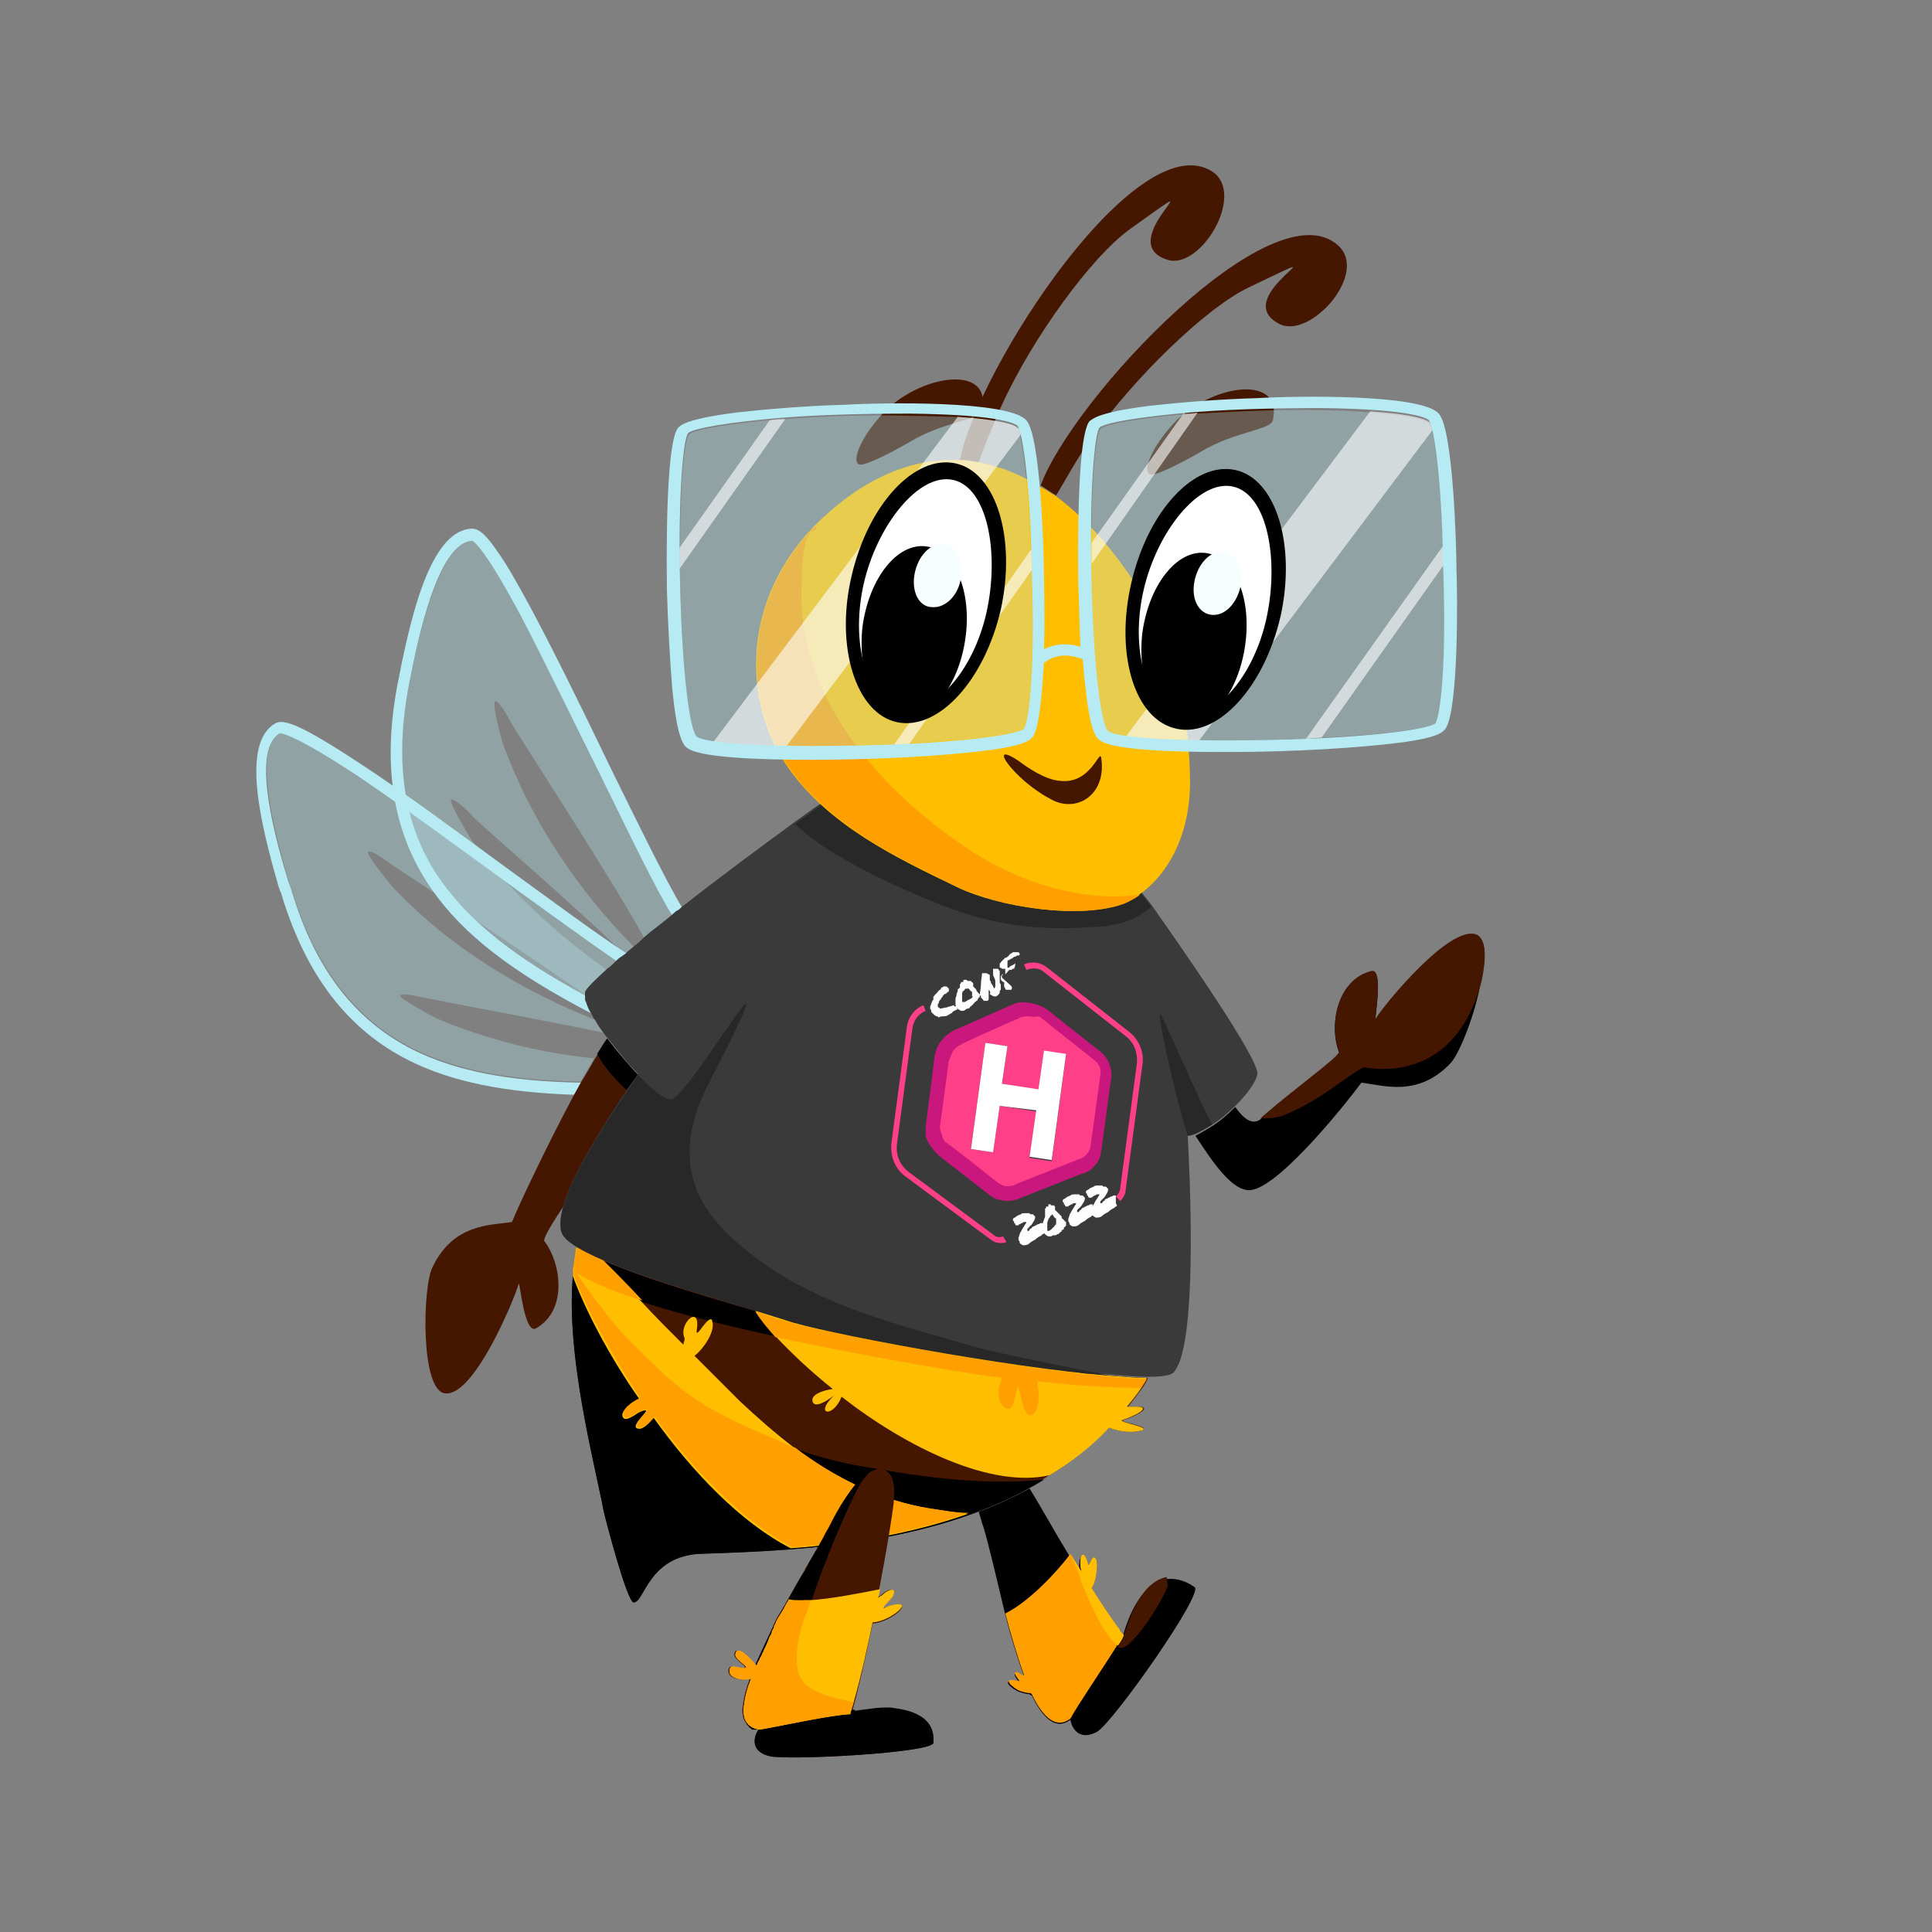 <?xml version="1.0" encoding="utf-8"?>
<!-- Generator: Adobe Illustrator 25.2.0, SVG Export Plug-In . SVG Version: 6.00 Build 0)  -->
<svg version="1.1" id="Layer_1" xmlns="http://www.w3.org/2000/svg" xmlns:xlink="http://www.w3.org/1999/xlink" x="0px" y="0px"
	 viewBox="0 0 174.7 174.7" style="enable-background:new 0 0 174.7 174.7;" xml:space="preserve">
<rect x="0" y="0" width="174.7" height="174.7" fill="#808080" stroke="none"/>
<style type="text/css">
	.st0{fill:#451701;}
	.st1{fill:#FF9F00;}
	.st2{fill-rule:evenodd;clip-rule:evenodd;fill:#FFBE00;}
	.st3{fill-rule:evenodd;clip-rule:evenodd;}
	.st4{fill-rule:evenodd;clip-rule:evenodd;fill:#FF9F00;}
	.st5{fill:#B6EBF3;}
	.st6{opacity:0.316;fill:#B6EBF3;enable-background:new    ;}
	.st7{fill-rule:evenodd;clip-rule:evenodd;fill:#451701;}
	.st8{fill:#3A3A3A;}
	.st9{fill-rule:evenodd;clip-rule:evenodd;fill:#282828;}
	.st10{fill:#FFBE00;}
	.st11{fill-rule:evenodd;clip-rule:evenodd;fill:#B6EBF3;fill-opacity:0.316;}
	.st12{opacity:0.6;fill-rule:evenodd;clip-rule:evenodd;fill:#FFFFFF;enable-background:new    ;}
	.st13{fill-rule:evenodd;clip-rule:evenodd;fill:#FFFFFF;}
	.st14{fill-rule:evenodd;clip-rule:evenodd;fill:#F6FEFF;}
	.st15{fill-rule:evenodd;clip-rule:evenodd;fill:#FF4088;}
	.st16{fill-rule:evenodd;clip-rule:evenodd;fill:#C9177E;}
	.st17{fill:#FFFFFF;}
	.st18{fill:#FF4088;}
	.st19{fill:#FDFDFD;}
</style>
<g>
	<g>
		<g xmlns:vectornator="http://vectornator.io">
			<path d="M99.2,156.6c-1.9,1-2.4-0.8-2.4-1.1l0,0c-1.3,1-2.5-0.1-3.5-2.2c-0.1,0-0.1,0-0.2-0.1c0,0-0.3,0-0.9-0.2s-2-1.3-0.1-0.9
				c0.2,0.1-0.8-0.9-0.1-0.8c0.2,0,0.5,0.2,0.6,0.3c-0.6-1.7-1.2-3.6-1.7-5.6c-0.8-3.3-1.5-6.4-2-8c-0.1-0.2-0.2-0.7-0.4-1.3
				c1.6-0.6,3.1-1.3,4.6-2.1c1,1.6,2.2,3.8,3.6,6.1c0.3,0.5,0.7,1.1,1,1.6c0-0.1-0.1-0.3-0.1-0.5c-0.1-0.6,0.2-1.9,0.7-0.1
				c0.1,0.2,0.4-1.1,0.7-0.5c0.2,0.4,0,2.1-0.4,2.6c0.9,1.4,1.7,2.7,2.5,3.7c0.1,0.2,0.3,0.4,0.4,0.6l0,0l0,0
				c0.1-0.4,1.2-4.8,3.9-5.3c0.7-0.1,1.6,0,2.6,0.7C109,143.9,100.7,155.7,99.2,156.6z"/>
			<path class="st0" d="M105.5,142.6c-2.7,0.5-3.7,5-3.9,5.3l0,0v0.1c0,0.1-0.2,0.5-0.5,0.9c0.9,1,4.4-4.7,4.5-5.6
				C105.5,142.9,105.5,142.7,105.5,142.6z"/>
			<path class="st1" d="M101.6,147.8L101.6,147.8L101.6,147.8C101.6,147.8,101.6,147.9,101.6,147.8c-0.2-0.1-0.3-0.3-0.4-0.5
				c-0.8-1.1-1.7-2.4-2.5-3.7c0.4-0.5,0.6-2.2,0.4-2.6c-0.3-0.6-0.6,0.7-0.7,0.5c-0.5-1.8-0.8-0.5-0.7,0.1c0,0.2,0.1,0.4,0.1,0.5
				c-0.3-0.5-0.7-1.1-1-1.6l0,0c-1.2,1.6-3.7,4.3-5.9,5.4c0.5,1.9,1.1,3.9,1.7,5.6c-0.1,0-0.4-0.2-0.6-0.3c-0.7-0.1,0.4,0.9,0.1,0.8
				c-1.8-0.4-0.4,0.7,0.1,0.9c0.6,0.2,0.9,0.2,0.9,0.2c0.1,0,0.1,0,0.2,0.1c1,2.1,2.2,3.2,3.5,2.2l0,0c0.5-1,3.1-4.8,4.2-6.6l0,0
				c0.3-0.5,0.5-0.8,0.5-0.9C101.6,147.9,101.6,147.9,101.6,147.8z"/>
			<path class="st2" d="M101.6,147.8v0.1c0,0.1-0.2,0.5-0.5,0.9c-1.4-0.9-2.9-4.7-3.3-5.7c-0.2-0.7-0.7-1.9-1-2.6
				c0.3,0.5,0.6,1.1,1,1.6c0-0.1-0.1-0.3-0.1-0.5c-0.1-0.6,0.2-1.9,0.7-0.1c0.1,0.2,0.4-1.1,0.7-0.5c0.2,0.4,0,2.1-0.4,2.6
				c0.9,1.4,1.7,2.7,2.5,3.7C101.3,147.5,101.4,147.7,101.6,147.8C101.6,147.9,101.6,147.8,101.6,147.8z"/>
		</g>
		
			<g id="Слой-3" vectornator:layerName="‚Äö√Ñ√∂‚àö√ë‚àö‚àÇ‚Äö√†√∂‚àö√´‚Äö√†√∂¬¨¬Æ¬¨¬®¬¨¬Æ‚Äö√Ñ√∂‚àö‚Ä†‚àö¬™‚Äö√Ñ√∂‚àö√ë‚àö‚àÇ‚Äö√†√∂‚àö√´‚Äö√†√∂¬¨¬Æ¬¨¬®¬¨¬Æ‚Äö√Ñ√∂‚àö√´¬¨¬¢‚Äö√Ñ√∂‚àö√ë‚àö‚àÇ‚Äö√†√∂‚àö√´‚Äö√†√∂¬¨¬Æ‚Äö√Ñ√∂‚àö‚Ä†‚àö‚àÇ¬¨¬®‚Äö√†√á‚Äö√Ñ√∂‚àö√ë‚àö‚àÇ‚Äö√†√∂‚àö√´‚Äö√†√∂¬¨¬Æ‚Äö√¢√†‚àö¬®‚Äö√†√∂‚àö√´ 3" xmlns:vectornator="http://vectornator.io">
			<path class="st0" d="M94.4,133.7c0.2-0.1,0.3-0.2,0.5-0.3c1.9-1.2,3.7-2.7,5.4-4.3c0.7,0.3,1.8,0.5,2.7,0.3
				c1.6-0.4-2.1-0.8-1.4-1s3.2-1.3,0.9-1.2c-0.2,0-0.4,0-0.5,0c0.5-0.6,0.9-1.2,1.3-1.7c0.2-0.3,0.4-0.6,0.5-0.9
				c-0.9,0-2-0.1-3.3-0.2l0,0c-0.5,0-1.1-0.1-1.7-0.2c-0.4,0-0.8-0.1-1.2-0.1c-9.5-1.1-24-3.8-26.4-4.7c-0.7-0.2-1.7-0.5-2.9-0.9
				c-4-1.2-10-2.9-13.9-4.6c-0.8-0.4-1.6-0.7-2.2-1.1c-0.2,0.8-0.3,1.7-0.4,2.6c-0.6,7.2,1.9,16.6,2.8,21.3c0.1,0.4,2.1,8.2,2.7,8.2
				c1,0,1.2-4.3,6.1-4.4c2.6-0.1,5.3-0.2,8.1-0.4l0,0c5.4-0.4,10.9-1.3,16-3.1c0.3-0.1,0.7-0.2,1-0.4c1.6-0.6,3.1-1.3,4.6-2.1
				C93.6,134.2,94,134,94.4,133.7z"/>
			<path class="st3" d="M103.7,124.6c-0.2,0.3-0.4,0.6-0.5,0.9c-4.6,0-10.8-0.8-12.3-0.9c-3.7-0.4-28.5-4.5-37.2-8.5
				c1.6,2.7,3.2,5.5,3.4,5.7c6.1,5.4,12.7,9.4,20.9,10.8c4,0.7,10.1,1.8,16.4,1.2c-9.1,5.6-20.8,6.4-31,6.7
				c-4.8,0.2-5.1,4.4-6.1,4.4c-0.6,0-2.6-7.7-2.7-8.2c-1-5.2-4.1-16.6-2.4-23.9c4,2.5,15.4,5.5,19,6.6c2.7,0.9,20.1,4.2,29.3,5l0,0
				C101.7,124.5,102.8,124.6,103.7,124.6z"/>
			<path class="st2" d="M103,129.4c-0.9,0.2-2,0-2.7-0.3c-1.6,1.7-3.4,3.1-5.4,4.3c-5.3,1.2-12.9-2.5-18.8-7.1
				c-0.8,2-2.5,1.6-0.7-0.1c0.7-0.6-1.5,1.4-1.9,0.6c-0.3-0.7,1-1.1,1.8-1.2c-2-1.6-3.7-3.2-5.2-4.8c-0.7-0.8-1.3-1.5-1.8-2.3
				c1.2,0.4,2.2,0.7,2.9,0.9c2.4,0.8,16.9,3.6,26.4,4.7c0.3,0.1,0.6,0.1,0.9,0.1c0.1,0,0.1,0,0.2,0c0.6,0.1,1.1,0.1,1.7,0.2l0,0
				c1.3,0.1,2.4,0.2,3.3,0.2c-0.2,0.3-0.4,0.6-0.5,0.9c-0.4,0.6-0.8,1.1-1.3,1.7c0.2,0,0.3,0,0.5,0c2.3-0.1-0.2,1-0.9,1.2
				C100.9,128.6,104.6,129.1,103,129.4z"/>
			<path class="st4" d="M103.2,125.5c-3.1,0-6.8-0.3-9.4-0.6c0.2,1.3,0.2,2.5-0.4,3c-1,0.7-1.2-3.1-1.4-2.5
				c-0.2,0.6-0.3,2.4-1.1,1.9c-0.8-0.5-0.7-1.7-0.3-2.7c-2.5-0.3-11.6-1.8-20.5-3.7c-0.7-0.8-1.3-1.5-1.8-2.3
				c1.2,0.4,2.2,0.7,2.9,0.9c2.4,0.8,16.9,3.6,26.4,4.7c0.3,0.1,0.6,0.1,0.9,0.1c0.1,0,0.1,0,0.2,0c0.6,0.1,1.1,0.1,1.7,0.2l0,0
				c1.3,0.1,2.4,0.2,3.3,0.2C103.6,124.9,103.4,125.2,103.2,125.5z"/>
			<path class="st2" d="M87.5,136.9c-5.1,1.8-10.6,2.7-16,3.1l0,0c-4.5-2.3-8.9-6.9-12.4-11.8c-0.4,0.5-0.9,1-1.3,1
				c-1.3-0.1,1.9-2.3,0-1.5c-0.2,0.1-1.3,1-1.5,0.4c-0.2-0.5,0.7-1.2,1.5-1.6c-2.8-4-4.9-8.1-6-11.1c0-0.1,0-0.3,0-0.4s0-0.1,0-0.1
				c0.1-0.7,0.2-1.4,0.3-2.1c0.6,0.4,1.3,0.7,2.2,1.1c1,1,2.2,2.3,3.7,3.8c1.1,1.2,2.4,2.5,3.8,3.9c0-0.1,0-0.2,0.1-0.4V121
				c-0.6-1.3,1.5-3.2,1.1-0.7c-0.1,0.8,0.7-0.8,1.2-1c0.1,0,0.2,0,0.2,0.1c0,0,0,0,0,0.1c0.3,0.8-0.7,2.4-1.6,3.1
				c1.3,1.3,2.7,2.7,4.1,4.1c1.6,1.5,3.2,2.9,4.9,4.2c3.8,2.8,7.9,4.8,12.2,5.5C85.4,136.6,86.5,136.8,87.5,136.9z"/>
			<path class="st4" d="M84.1,136.4c-4.4-0.7-8.5-2.7-12.2-5.5c-0.4-0.1-0.8-0.3-1.2-0.5c-8.2-3.4-9.2-4.7-13.5-8.9
				c-1.8-1.7-3.9-4.7-5.1-6.4c1.3,0.8,3.4,1.7,6,2.5c-1.4-1.5-2.7-2.8-3.7-3.8c-0.8-0.4-1.6-0.7-2.2-1.1c-0.2,0.7-0.3,1.4-0.3,2.1
				c0,0.1,0,0.1,0,0.1l0,0c0,0.1,0,0.3,0,0.4c1.1,3,3.3,7,6,11.1c-0.9,0.4-1.7,1.1-1.5,1.6s1.3-0.3,1.5-0.4c1.9-0.8-1.3,1.4,0,1.5
				c0.3,0,0.8-0.4,1.3-1c3.5,4.8,7.9,9.4,12.4,11.8l0,0c5.4-0.4,10.9-1.3,16-3.1C86.5,136.8,85.4,136.6,84.1,136.4z"/>
		</g>
		<g>
			<path class="st5" d="M37.3,94.9c-5.3-2.7-8.9-7.4-11-14.6c-0.1-0.2-0.1-0.3-0.2-0.5c-0.9-3-3.6-11.9-0.8-13.5
				c0.2,0,1.5,0.2,7.1,3.9c3.7,2.5,8.2,5.8,12.6,9s8.4,6.1,10.9,7.8c0.3-0.2,0.6-0.5,0.9-0.7c-2.5-1.6-6.7-4.7-11.1-7.9
				c-4.5-3.3-9.1-6.7-12.9-9.2c-5.6-3.7-7.1-4.2-7.9-3.8c-3.1,1.8-1.4,8.9,0.3,14.8c0.1,0.2,0.1,0.4,0.2,0.5
				c2.2,7.4,6,12.4,11.6,15.2c3.8,1.9,8.6,2.9,15.1,3.1c0.2-0.4,0.4-0.7,0.6-1.1C45.9,97.8,41.1,96.8,37.3,94.9z"/>
			<path class="st6" d="M53.7,95.7c-4.9-0.5-9.7-1.7-14.2-3.6c-0.2-0.1-3.6-1.9-3.3-2.1c0.3-0.3,2.3,0.3,2.6,0.3
				c1.9,0.4,9.6,1.8,15.9,3.1c-0.3-0.4-0.5-0.7-0.7-1.1c-6.8-2.7-13.3-6.6-18.4-12c-0.2-0.2-2.6-3.1-2.3-3.3h0.1
				c0.5,0,2,1.2,2.2,1.3c2.1,1.4,12.1,8,17.5,11.8c0-0.1,0-0.1,0-0.2s0-0.1,0-0.2c0.1-0.4,1.1-1.4,2.8-2.8
				c-2.5-1.6-6.5-4.5-10.9-7.8c-4.3-3.2-8.8-6.5-12.6-9c-5.6-3.8-6.8-4-7.1-3.9c-2.7,1.6,0,10.6,0.8,13.5c0.1,0.2,0.1,0.4,0.2,0.5
				c2.1,7.1,5.7,11.9,11,14.6c3.8,1.9,8.6,2.9,15.2,3l0,0C52.9,97.1,53.3,96.4,53.7,95.7z"/>
			<path class="st6" d="M47.1,55.7C44,49.8,43,49,42.7,48.9c-3.1,0.2-5,9.4-5.6,12.4c0,0.2-0.1,0.4-0.1,0.5c-1.5,7.3-0.5,13.2,3,18
				c2.6,3.6,6.6,6.8,12.9,10.2c0-0.1,0-0.1,0-0.2c0.1-0.3,0.8-1,2-2.1c-4.7-3.3-8.9-7.2-12.3-11.8c-0.1-0.2-2.1-3.4-1.8-3.6
				c0.4-0.1,1.9,1.4,2,1.6c1.6,1.5,8.8,7.7,13.7,12.4l0.1-0.1c0.2-0.2,0.5-0.4,0.7-0.6c-5.1-5.2-9.3-11.4-11.8-18.3
				c-0.1-0.2-1.1-3.9-0.7-3.9c0.4,0,1.4,1.9,1.5,2.1c1.4,2.3,9.1,14.1,12,19.4c0.8-0.7,1.7-1.3,2.6-2.1c-1.4-2.3-4-7.4-6.8-13.3
				C51.7,64.6,49.3,59.6,47.1,55.7z"/>
			<path class="st5" d="M61.7,82.1c-1.4-2.3-4-7.6-6.7-13.1c-2.4-5-4.9-10.1-7.1-14.2c-1.2-2.2-2.1-3.8-2.9-4.9
				c-1-1.5-1.7-2.1-2.3-2.1c-3.6,0.1-5.4,7.2-6.6,13.3c0,0.2-0.1,0.4-0.1,0.5c-1.5,7.6-0.5,13.8,3.1,18.9c2.8,4,7.2,7.4,14.3,11.1
				c-0.2-0.3-0.3-0.7-0.4-0.9c0-0.1,0-0.1-0.1-0.2c0,0,0,0,0-0.1s0-0.1,0-0.2s0-0.1,0-0.2c-6.3-3.4-10.3-6.6-12.9-10.2
				c-3.5-4.8-4.4-10.8-3-18c0-0.2,0.1-0.3,0.1-0.5c0.6-3,2.4-12.2,5.6-12.4c0.2,0.1,1.2,0.8,4.4,6.8c2.1,4,4.5,9,6.9,13.8
				c2.9,5.9,5.4,11.1,6.8,13.3c0.1-0.1,0.2-0.2,0.4-0.3S61.6,82.3,61.7,82.1z"/>
		</g>
		
			<g id="Слой-6" vectornator:layerName="‚Äö√Ñ√∂‚àö√ë‚àö‚àÇ‚Äö√†√∂‚àö√´‚Äö√†√∂¬¨¬Æ¬¨¬®¬¨¬Æ‚Äö√Ñ√∂‚àö‚Ä†‚àö¬™‚Äö√Ñ√∂‚àö√ë‚àö‚àÇ‚Äö√†√∂‚àö√´‚Äö√†√∂¬¨¬Æ¬¨¬®¬¨¬Æ‚Äö√Ñ√∂‚àö√´¬¨¬¢‚Äö√Ñ√∂‚àö√ë‚àö‚àÇ‚Äö√†√∂‚àö√´‚Äö√†√∂¬¨¬Æ‚Äö√Ñ√∂‚àö‚Ä†‚àö‚àÇ¬¨¬®‚Äö√†√á‚Äö√Ñ√∂‚àö√ë‚àö‚àÇ‚Äö√†√∂‚àö√´‚Äö√†√∂¬¨¬Æ‚Äö√¢√†‚àö¬®‚Äö√†√∂‚àö√´ 6" xmlns:vectornator="http://vectornator.io">
			<path class="st0" d="M57.8,97.3C57.7,97.2,57.7,97.2,57.8,97.3c-0.3-0.3-0.6-0.6-0.9-0.9l0,0c-0.1-0.1-0.2-0.2-0.3-0.3
				c-0.5-0.6-1.1-1.4-1.7-2.1c-0.3,0.4-0.6,0.9-0.9,1.4c-0.1,0.2-0.2,0.3-0.3,0.5c-0.4,0.7-0.8,1.4-1.3,2.2l0,0
				c-0.2,0.4-0.4,0.7-0.6,1.1c-2.4,4.5-5,10-5.5,11.3c-1.9,0.3-5.3,0.1-7.2,4.1c-0.9,1.8-1.1,11.3,1.2,11.4c2.6,0.2,6.2-8.5,6.6-9.9
				c0.1-0.4,0.5,4.7,1.6,4c2.9-1.7,2.2-6,0.7-7.9c0-0.4,0.8-1.7,2-3.5c1.1-3.2,4.1-7.7,5.6-10C57.4,97.8,57.8,97.3,57.8,97.3
				L57.8,97.3z"/>
			<path d="M57.8,97.3c-0.7-0.7-1.9-2.1-2.9-3.4c-0.3,0.4-0.6,0.9-0.9,1.4c0.6,1.2,1.8,2.5,2.8,3.4C57.4,97.8,57.8,97.3,57.8,97.3
				L57.8,97.3z"/>
			<path d="M133.5,84.6c-2.4-0.9-8.3,6.3-9.1,7.6c-0.2,0.3,0.8-4.6-0.4-4.3c-3.3,0.8-3.8,5.1-2.9,7.3c-0.2,0.7-3.5,2.9-7,5.9
				c0,0-0.1,0-0.1,0.1c-0.8,0.6-1.6-0.1-2.3-1.1c-0.7,0.7-1.4,1.3-2.2,1.8c-0.5,0.3-1,0.6-1.4,0.8c1.5,2.3,3.4,5.2,5.1,4.9
				c2.8-0.5,9.2-8.7,9.9-9.7c1.9,0.2,5.1,1.4,8.1-1.8c0.8-0.9,2.2-4.4,2.7-7.3C134.4,86.6,134.4,84.9,133.5,84.6z"/>
			<path class="st7" d="M134,88.6c-1.8,7.2-6.8,8.6-10.7,7.9c-1.7,0.9-3.9,3-7.1,4.3c-0.5,0.2-1.3,0.4-2.2,0.3c0,0,0.1,0,0.1-0.1
				c3.5-3,6.8-5.3,7-5.9c-0.9-2.2-0.3-6.5,2.9-7.3c1.2-0.3,0.2,4.6,0.4,4.3c0.8-1.3,6.7-8.5,9.1-7.6C134.4,84.9,134.4,86.6,134,88.6
				z"/>
		</g>
		<g xmlns:vectornator="http://vectornator.io">
			<path class="st7" d="M84.4,157.6c-0.1,0.9-13.1,1.6-14.8,1.2c-2.1-0.5-1.2-2.2-1-2.4l0,0c-0.8-0.1-1.2-0.5-1.4-1.1v-0.1
				c-0.1-0.3-0.1-0.7,0-1.1c0-0.1,0-0.1,0-0.1c0.1-0.7,0.3-1.4,0.6-2.2c-0.7,0.2-1.7,0-1.9-0.5c-0.1-0.3,0-0.7,0.4-0.6
				c2.4,0.5,0-0.5,0.1-1.1c0.1-1,1.4,0.4,1.9,1c0.1-0.1,0.1-0.3,0.2-0.4c0.1-0.1,0.1-0.3,0.2-0.4c0.1-0.1,0.1-0.3,0.2-0.4
				c0.1-0.3,0.3-0.6,0.4-0.9c0.1-0.2,0.1-0.3,0.2-0.5s0.2-0.3,0.2-0.5c0.1-0.2,0.2-0.3,0.2-0.5c0.1-0.1,0.1-0.2,0.2-0.4
				s0.2-0.4,0.4-0.7c0.1-0.1,0.1-0.2,0.2-0.3c0-0.1,0.1-0.1,0.1-0.2c0.1-0.2,0.3-0.5,0.4-0.7c0.5-0.9,1-1.8,1.5-2.6
				c0.1-0.1,0.1-0.3,0.2-0.4c0.6-1,1.1-1.9,1.5-2.6c0-0.1,0.1-0.1,0.1-0.2c0-0.1,0.1-0.1,0.1-0.2c0-0.1,0.1-0.1,0.1-0.2
				c0.1-0.1,0.1-0.2,0.2-0.3c0.3-0.7,2.2-4.4,4-5.2c0.4-0.2,0.7-0.2,1-0.1c0.8,0.3,1.1,1.1,0.9,3.1c-0.1,0.9-0.6,4.1-1.3,7.7
				c-0.1,0.3-0.1,0.5-0.2,0.8c0.1-0.1,0.2-0.2,0.3-0.2c0.7-0.7,1.5-0.8,1,0.1c-0.2,0.3-1.1,1.1-0.7,1s2.2-0.7,1.5,0.2
				c-0.4,0.5-1.7,1.2-2.5,1.2c-0.6,3-1.3,6-1.9,8.2c0,0.1,0,0.1,0,0.1l0,0l0,0c0,0,0.6-0.1,1.5-0.2c0.5-0.1,1.1-0.1,1.7-0.1
				C82.2,154.6,84.6,155.1,84.4,157.6z"/>
			<path class="st3" d="M84.4,157.6c-0.1,0.9-13.1,1.6-14.8,1.2c-2.1-0.5-1.2-2.2-1-2.4c-0.1,0-0.1,0-0.2,0h-0.1h-0.1
				c-0.1,0-0.1,0-0.1,0c-0.1,0-0.1,0-0.2-0.1s-0.2-0.1-0.2-0.2l-0.1-0.1l-0.1-0.1c0,0,0,0,0-0.1c0,0,0,0,0-0.1
				c-0.1-0.2-0.2-0.5-0.2-0.8v-0.1c0-0.2,0-0.4,0-0.6c0-0.3,0.1-0.7,0.2-1c0-0.1,0.1-0.2,0.1-0.4l0,0c0-0.2,0.1-0.3,0.1-0.5
				c0,0,0,0,0-0.1c0.1-0.2,0.1-0.4,0.2-0.6c0.1-0.4,0.3-0.8,0.5-1.3c0.5-1.1,1.1-2.4,1.7-3.6c0.1-0.1,0.1-0.2,0.2-0.4
				s0.2-0.4,0.4-0.7c0.1-0.1,0.1-0.2,0.2-0.3c0.7-1.2,1.3-2.4,2-3.5c0.1-0.1,0.2-0.3,0.2-0.4c0.6-1,1.1-1.9,1.5-2.6
				c0-0.1,0.1-0.1,0.1-0.2c0-0.1,0.1-0.1,0.1-0.2c0-0.1,0.1-0.1,0.1-0.2c0.1-0.1,0.1-0.2,0.2-0.3c0.3-0.7,2.2-4.4,4-5.2
				c-0.4,0.3-0.8,0.8-1.2,1.3c-0.8,1.1-6.8,14.4-5.8,18.1c0.6,2.3,2.8,2.7,5.2,2.5c0,0.1,0,0.1,0,0.1l0,0c0,0,0.6-0.1,1.5-0.2
				c0.6-0.1,1.1-0.1,1.7-0.1C82.2,154.6,84.6,155.1,84.4,157.6z"/>
			<path class="st2" d="M81.4,145.5c-0.4,0.5-1.7,1.2-2.5,1.2c-0.5,2.5-1.1,5.1-1.7,7.2c-0.1,0.3-0.2,0.7-0.3,1c0,0.1,0,0.1,0,0.1
				l0,0c-1.9,0.1-5.9,1-8.2,1.4c-0.8-0.1-1.2-0.5-1.4-1.1v-0.1c-0.1-0.3-0.1-0.7,0-1.1c0-0.1,0-0.1,0-0.1c0.1-0.7,0.3-1.4,0.6-2.2
				c-0.7,0.2-1.7,0-1.9-0.5c-0.1-0.3,0-0.7,0.4-0.6c2.4,0.5,0-0.5,0.1-1.1c0.1-1,1.4,0.4,1.9,1c0.1-0.1,0.1-0.3,0.2-0.4
				c0.1-0.1,0.1-0.3,0.2-0.4c0.1-0.1,0.1-0.3,0.2-0.4c0.1-0.3,0.3-0.6,0.4-0.9c0.1-0.2,0.1-0.3,0.2-0.5s0.2-0.3,0.2-0.5
				c0.1-0.2,0.2-0.3,0.2-0.5c0.1-0.1,0.1-0.2,0.2-0.4s0.2-0.4,0.4-0.7c0.1-0.1,0.1-0.2,0.2-0.3c0-0.1,0.1-0.1,0.1-0.2
				c0.1-0.2,0.2-0.4,0.4-0.7v-0.1c0.2,0.1,0.7,0.1,1.3,0.1c0.2,0,0.4,0,0.6,0c1.8-0.1,4.4-0.6,6.4-1c-0.1,0.3-0.1,0.5-0.2,0.8
				c0.1-0.1,0.2-0.2,0.3-0.2c0.7-0.7,1.5-0.8,1,0.1c-0.2,0.3-1.1,1.1-0.7,1C80.2,145.2,82.1,144.7,81.4,145.5z"/>
			<path class="st4" d="M77.2,153.9c-0.1,0.3-0.2,0.7-0.3,1c0,0.1,0,0.1,0,0.1l0,0c-1.9,0.1-5.9,1-8.2,1.4c-0.8-0.1-1.2-0.5-1.4-1.1
				v-0.1c-0.1-0.3-0.1-0.7,0-1.1c0-0.1,0-0.1,0-0.1c0.1-0.7,0.3-1.4,0.6-2.2c-0.7,0.2-1.7,0-1.9-0.5c-0.1-0.3,0-0.7,0.4-0.6
				c2.4,0.5,0-0.5,0.1-1.1c0.1-1,1.4,0.4,1.9,1c0.1-0.1,0.1-0.3,0.2-0.4c0.1-0.1,0.1-0.3,0.2-0.4c0.1-0.1,0.1-0.3,0.2-0.4
				c0.1-0.3,0.3-0.6,0.4-0.9c0.1-0.2,0.1-0.3,0.2-0.5s0.2-0.3,0.2-0.5c0.1-0.2,0.2-0.3,0.2-0.5c0.1-0.1,0.1-0.2,0.2-0.4
				s0.2-0.4,0.4-0.7c0.1-0.1,0.1-0.2,0.2-0.3c0-0.1,0.1-0.1,0.1-0.2c0.1-0.2,0.2-0.4,0.4-0.7c0.5,0,0.9,0.1,1.4,0c0.2,0,0.4,0,0.6,0
				c-0.1,0.5-0.5,1.5-0.6,1.7c-0.5,1.5-1.1,4.2-0.2,5.5C73.2,153,75.4,153.6,77.2,153.9z"/>
		</g>
		
			<g id="Слой-2" vectornator:layerName="‚Äö√Ñ√∂‚àö√ë‚àö‚àÇ‚Äö√†√∂‚àö√´‚Äö√†√∂¬¨¬Æ¬¨¬®¬¨¬Æ‚Äö√Ñ√∂‚àö‚Ä†‚àö¬™‚Äö√Ñ√∂‚àö√ë‚àö‚àÇ‚Äö√†√∂‚àö√´‚Äö√†√∂¬¨¬Æ¬¨¬®¬¨¬Æ‚Äö√Ñ√∂‚àö√´¬¨¬¢‚Äö√Ñ√∂‚àö√ë‚àö‚àÇ‚Äö√†√∂‚àö√´‚Äö√†√∂¬¨¬Æ‚Äö√Ñ√∂‚àö‚Ä†‚àö‚àÇ¬¨¬®‚Äö√†√á‚Äö√Ñ√∂‚àö√ë‚àö‚àÇ‚Äö√†√∂‚àö√´‚Äö√†√∂¬¨¬Æ‚Äö√¢√†‚àö¬®‚Äö√†√∂‚àö√´ 2" xmlns:vectornator="http://vectornator.io">
			<g xmlns:vectornator="http://vectornator.io">
				<path class="st8" d="M113.7,97.1c-0.1,0.7-0.9,1.8-1.9,2.8c-0.7,0.7-1.4,1.3-2.2,1.8c-0.5,0.3-1,0.6-1.4,0.8
					c-0.3,0.1-0.5,0.2-0.8,0.2c0.2,3.7,0.8,16.7-0.8,20.6c-0.2,0.4-0.4,0.8-0.6,0.9c-0.3,0.2-1.1,0.3-2.3,0.3c-0.9,0-2-0.1-3.3-0.2
					l0,0c-9.2-0.7-26.6-4-29.3-5c-3.5-1.2-15-4.2-19-6.6c-0.7-0.4-1.2-0.9-1.3-1.3c-0.1-0.1-0.1-0.3-0.1-0.5
					c-0.1-0.6,0.1-1.5,0.4-2.4c1.1-3.2,4.1-7.7,5.6-10c0.6-0.8,1-1.4,1-1.4l0,0L57.6,97c-0.3-0.3-0.7-0.7-1.1-1.2
					c-0.5-0.6-1.1-1.4-1.7-2.1c-0.1-0.1-0.2-0.3-0.3-0.4c-0.3-0.4-0.5-0.7-0.7-1.1c-0.2-0.2-0.3-0.5-0.4-0.7
					c-0.2-0.3-0.3-0.6-0.4-0.9c-0.1-0.2-0.1-0.3-0.1-0.5c0-0.1,0-0.1,0-0.2s0-0.1,0-0.2c0.1-0.3,0.8-1,2-2.1
					c0.3-0.2,0.6-0.5,0.9-0.8c0.1-0.1,0.2-0.2,0.4-0.3c0.1-0.1,0.3-0.2,0.4-0.3l0.1-0.1c0.2-0.2,0.5-0.4,0.7-0.6
					c0.3-0.2,0.6-0.5,0.9-0.8c0.8-0.7,1.7-1.3,2.6-2.1c0.1-0.1,0.2-0.2,0.4-0.3c0.2-0.1,0.3-0.3,0.5-0.4c3.3-2.6,7.1-5.4,10.1-7.6
					c2.2-1.6,4.1-2.9,5.1-3.5c4.2,5.3,18.3,11.2,25.7,9.2c0.2,0.3,0.7,0.9,1.4,1.8C107.2,86.2,113.8,95.7,113.7,97.1z"/>
				<g xmlns:vectornator="http://vectornator.io">
					<path class="st9" d="M100.4,124.4c-9.2-0.7-26.6-4-29.3-5c-4.1-1.4-19.3-5.3-20.3-7.9c-1.2-3.3,6.9-14.1,6.9-14.3
						c0.7,0.7,2.2,2.3,3,2.2c1.1-0.1,6-8.2,6.7-8.6s-3.5,7.4-3.9,8.4c-2.3,5.4-1.1,9.5,3.2,13.2c6.1,5.3,13.2,7,20.8,9.2
						C89.3,122.2,96.5,123.6,100.4,124.4z"/>
					<path class="st9" d="M109.6,101.7c-0.8,0.5-1.6,0.9-2.2,1c-1.2-3.8-3-11.9-2.4-10.9C105.4,92.5,108.3,99.2,109.6,101.7z"/>
					<path class="st9" d="M104.1,82c-1,0.9-2.6,1.7-4.8,1.8c-2.3,0.1-7.4,0.7-14-1.9c-5.2-2-11.1-5-13.4-7.4
						c2.2-1.6,4.1-2.9,5.1-3.5c4.2,5.3,18.3,11.2,25.7,9.2C103,80.5,103.4,81.1,104.1,82z"/>
				</g>
			</g>
		</g>
		
			<g id="Слой-7" vectornator:layerName="‚Äö√Ñ√∂‚àö√ë‚àö‚àÇ‚Äö√†√∂‚àö√´‚Äö√†√∂¬¨¬Æ¬¨¬®¬¨¬Æ‚Äö√Ñ√∂‚àö‚Ä†‚àö¬™‚Äö√Ñ√∂‚àö√ë‚àö‚àÇ‚Äö√†√∂‚àö√´‚Äö√†√∂¬¨¬Æ¬¨¬®¬¨¬Æ‚Äö√Ñ√∂‚àö√´¬¨¬¢‚Äö√Ñ√∂‚àö√ë‚àö‚àÇ‚Äö√†√∂‚àö√´‚Äö√†√∂¬¨¬Æ‚Äö√Ñ√∂‚àö‚Ä†‚àö‚àÇ¬¨¬®‚Äö√†√á‚Äö√Ñ√∂‚àö√ë‚àö‚àÇ‚Äö√†√∂‚àö√´‚Äö√†√∂¬¨¬Æ‚Äö√¢√†‚àö¬®‚Äö√†√∂‚àö√´ 7" xmlns:vectornator="http://vectornator.io">
			<g xmlns:vectornator="http://vectornator.io">
				<path class="st0" d="M90.6,36.6c2.8-6.1,8.1-13.4,11.6-15.9c8.8-6.3-1.9,1.2,3.4,2.8c3,0.9,7.1-6,4-8
					c-6.8-4.3-21.2,17.8-22.8,26.1c0.6,0,1.1,0.1,1.7,0.2C89,40.4,89.7,38.6,90.6,36.6z"/>
				<path class="st0" d="M121,22.2c-5.9-5.4-24,13.8-26.9,21.7c0.5,0.3,0.9,0.6,1.4,0.9c0.8-1.3,1.8-3.2,3.2-5.2
					c3.9-5.5,10.4-11.8,14.2-13.6c9.8-4.7-2.1,0.8,2.8,3.3C118.5,30.7,123.8,24.7,121,22.2z"/>
				<path class="st10" d="M88.5,41.8c-0.6-0.1-1.1-0.2-1.7-0.2c-4.2-0.2-8.7,1.5-13.1,5.9l-0.1,0.1c-6.5,6.7-6.6,15.9-2.2,22
					c3.7,5.1,9.5,7.9,15.1,10.6c3.7,1.8,11.1,3,15.1,1.5c0.4-0.2,0.9-0.4,1.4-0.8c2.2-1.5,4.8-5,4.6-10.9c-0.2-5.8-1-10.5-4-15.7
					c-2.3-3.9-5.1-7.2-8.2-9.5C95,44.6,94.5,44.2,94,44C92.3,42.9,90.5,42.2,88.5,41.8z"/>
				<path class="st4" d="M103.1,80.9c-0.5,0.4-1,0.6-1.4,0.8c-4,1.5-11.4,0.3-15.1-1.5c-5.6-2.7-11.4-5.5-15.1-10.6
					c-4.4-6-4.4-15.3,2.2-22c0.2,0.1,0.2,0.3-0.2,0.4c-1,0.4-1,4-1,4.8c-0.6,11,8.4,19.6,15.1,24C90.5,78.8,96.8,81.8,103.1,80.9z"
					/>
			</g>
			<path xmlns:vectornator="http://vectornator.io" class="st7" d="M92.1,68.8c0.8,0.6,2.4,1.7,3.7,1.8c3,0.4,3.7-3.3,3.8-1.9
				c0.4,3.3-2.4,4.9-4.7,3.5C91.7,70.5,89.1,66.8,92.1,68.8z"/>
			<path xmlns:vectornator="http://vectornator.io" class="st7" d="M77.7,42c-0.8-0.3,0.3-2.8,2.5-5c3.6-3.3,9.5-3.9,8.6,0.1
				c-0.2,0.9-3.5,1-6.6,2.9C81.7,40.3,78.3,42.2,77.7,42z"/>
			<path xmlns:vectornator="http://vectornator.io" class="st7" d="M104,42.9c-0.8-0.3,0.3-2.8,2.5-5c3.6-3.3,9.5-3.9,8.6,0.1
				c-0.2,0.9-3.5,1-6.6,2.9C108,41.2,104.6,43.1,104,42.9z"/>
			<g xmlns:vectornator="http://vectornator.io">
				<g xmlns:vectornator="http://vectornator.io">
					<path class="st11" d="M92.6,65.9c-0.5,0.4-3.9,1-10.4,1.3c-0.4,0-0.9,0.1-1.4,0.1c-0.9,0-1.9,0.1-3,0.1
						c-2.5,0.1-4.8,0.1-6.7,0.1c-3-0.1-5.2-0.2-6.6-0.4c-0.8-0.1-1.4-0.3-1.5-0.4c-0.6-0.5-1.3-5.5-1.5-13.6c0-0.6,0-1.1,0-1.6
						c0-0.7,0-1.3,0-1.9c0-6.3,0.4-9.8,0.8-10.3c0.2-0.3,2-0.8,7.1-1.3c0.1,0,0.2,0,0.2,0c0.5,0,0.9-0.1,1.4-0.1
						c3.6-0.3,7.7-0.4,11.3-0.3c1.7,0,3.1,0.1,4.3,0.1c4.7,0.3,5.4,0.9,5.4,1c0.1,0.1,0.2,0.3,0.2,0.6l0,0c0.4,1.4,0.8,5.2,1,10.3
						c0,0.6,0,1.2,0.1,1.8c0,0.2,0,0.4,0,0.6C93.6,60,93.1,65,92.6,65.9z"/>
					<path class="st12" d="M71,37.9l-9.6,13.6c0-0.7,0-1.3,0-1.9L69.6,38C70.1,37.9,70.6,37.9,71,37.9z"/>
					<path class="st12" d="M93.4,51.4L82.2,67.3c-0.4,0-0.9,0.1-1.4,0.1l12.5-17.8C93.4,50.2,93.4,50.8,93.4,51.4z"/>
					<path class="st12" d="M92.3,39.3L92.3,39.3L71.1,67.5c-3-0.1-5.2-0.2-6.6-0.4l22.1-29.4c4.7,0.3,5.4,0.9,5.4,1
						C92.2,38.7,92.3,38.9,92.3,39.3z"/>
				</g>
				<g>
					<path class="st11" d="M129.8,65.4c-0.5,0.4-3.9,1-10.3,1.3c-0.4,0-0.9,0.1-1.4,0.1c-1,0-2,0.1-3.1,0.1
						c-2.5,0.1-4.7,0.1-6.6,0.1c-3-0.1-5.2-0.2-6.6-0.4c-0.9-0.1-1.4-0.3-1.6-0.4c-0.6-0.5-1.3-5.5-1.5-13.6c0-0.5,0-1,0-1.5
						c0-0.7,0-1.3,0-1.9c0-6.4,0.4-9.9,0.8-10.4c0.2-0.3,2-0.8,7.1-1.3c0.1,0,0.2,0,0.3,0c0.5,0,0.9-0.1,1.4-0.1
						c3.6-0.2,7.7-0.4,11.2-0.3c1.8,0,3.2,0.1,4.3,0.2c4.6,0.3,5.3,0.9,5.4,1s0.2,0.3,0.3,0.7c0.4,1.5,0.8,5.2,1,10.4
						c0,0.6,0,1.2,0.1,1.8c0,0.2,0,0.3,0,0.5C130.8,59.5,130.3,64.5,129.8,65.4z"/>
					<path class="st12" d="M108.3,37.3L98.7,51c0-0.7,0-1.3,0-1.9l8.3-11.7C107.4,37.4,107.9,37.4,108.3,37.3z"/>
					<path class="st12" d="M130.6,51l-11.1,15.7c-0.4,0-0.9,0.1-1.4,0.1l12.5-17.6C130.6,49.8,130.6,50.4,130.6,51z"/>
					<path class="st12" d="M129.6,38.8L108.4,67c-3-0.1-5.2-0.2-6.6-0.4l22.1-29.4c4.6,0.3,5.3,0.9,5.4,1
						C129.4,38.2,129.5,38.5,129.6,38.8z"/>
				</g>
				<path class="st5" d="M131.7,51.5c0-2.1-0.3-12.7-1.6-14.1c-1.6-1.8-13-1.6-16.4-1.4c-3.6,0.1-7.1,0.4-9.8,0.7
					c-4.7,0.6-5.1,1.2-5.4,1.4l0,0c-1.2,1.6-1,13.2-1,14.5c0.1,2.1,0.1,4.1,0.2,5.9c-0.8-0.3-2.1-0.4-3.3,0.2c0.1-2.9,0-5.7,0-6.6
					c0-2.1-0.3-12.7-1.6-14.1c-1.6-1.8-13-1.6-16.4-1.4c-3.6,0.1-7.1,0.4-9.8,0.7c-4.7,0.6-5.1,1.2-5.3,1.4c-1.2,1.6-1,13.2-1,14.5
					c0.1,3.5,0.3,6.8,0.5,9.2c0.4,4,0.9,4.9,1.3,5.2c1,0.9,6.4,1.1,11,1.1c0.2,0,0.5,0,0.7,0c6,0,12.2-0.4,15.9-0.9
					c2.8-0.4,3.4-0.8,3.7-1.2c0.6-0.9,0.8-3.7,1-6.7c0.1,0,0.1,0,0.2-0.1c1.3-0.9,2.7-0.4,3.3-0.2c0.1,0.8,0.1,1.5,0.2,2.1
					c0.4,4,0.9,4.9,1.3,5.2c1,0.9,6.4,1.1,11,1.1c0.2,0,0.5,0,0.7,0c6,0,12.2-0.4,15.9-0.9c2.8-0.4,3.4-0.8,3.7-1.2
					C131.9,64.2,131.8,53.6,131.7,51.5z M92.6,65.9c-0.6,0.5-5.5,1.3-14.7,1.5c-8.8,0.2-14.2-0.2-14.9-0.8
					c-0.6-0.5-1.3-5.5-1.5-13.6c-0.2-8.5,0.3-13.2,0.7-13.8c0.2-0.3,2-0.8,7.1-1.3c4-0.4,8.8-0.5,13-0.5c8.6,0.1,9.6,1,9.7,1.1
					c0.5,0.6,1.2,5.8,1.3,13.4C93.6,60,93.1,65,92.6,65.9z M129.8,65.4c-0.6,0.5-5.5,1.3-14.7,1.5c-8.8,0.2-14.2-0.2-14.9-0.8
					c-0.6-0.5-1.3-5.5-1.5-13.6C98.5,44,99,39.3,99.4,38.7c0.2-0.3,2-0.8,7.1-1.3c4-0.4,8.8-0.5,13-0.5c8.6,0.1,9.6,1,9.7,1.1
					c0.5,0.6,1.2,5.8,1.3,13.4C130.8,59.5,130.3,64.5,129.8,65.4z"/>
			</g>
			<g xmlns:vectornator="http://vectornator.io">
				<path xmlns:vectornator="http://vectornator.io" class="st3" d="M77,52.1c1.5-6.5,5.7-11,9.4-10.2c3.7,0.8,5.5,6.8,4.1,13.2
					c-1.5,6.5-5.7,11-9.4,10.2C77.4,64.5,75.5,58.5,77,52.1z"/>
				<path xmlns:vectornator="http://vectornator.io" class="st13" d="M78.1,52.8c1.2-5.3,5-10.1,8.1-9.4c3.1,0.7,4.2,6.6,3,12
					c-1.2,5.3-4.7,9.3-7.8,8.6C78.3,63.2,76.9,58.1,78.1,52.8z"/>
				<path xmlns:vectornator="http://vectornator.io" class="st3" d="M78,56.6c0.6-4.3,3.1-7.5,5.7-7.2s4.2,4,3.6,8.3
					s-3.1,7.5-5.7,7.2C79.1,64.6,77.5,60.9,78,56.6z"/>
				<path xmlns:vectornator="http://vectornator.io" class="st14" d="M82.7,51.9c0.3-1.6,1.4-2.8,2.6-2.7c1.1,0.1,1.8,1.4,1.6,3
					s-1.4,2.8-2.6,2.7C83.1,54.9,82.4,53.5,82.7,51.9z"/>
			</g>
			<g xmlns:vectornator="http://vectornator.io">
				<path xmlns:vectornator="http://vectornator.io" class="st3" d="M102.3,52.7c1.5-6.5,5.7-11,9.4-10.2c3.7,0.8,5.5,6.8,4.1,13.2
					c-1.5,6.5-5.7,11-9.4,10.2C102.6,65.1,100.8,59.2,102.3,52.7z"/>
				<path xmlns:vectornator="http://vectornator.io" class="st13" d="M103.4,53.4c1.2-5.3,5-10.1,8.1-9.4c3.1,0.7,4.2,6.6,3,12
					c-1.2,5.3-4.7,9.3-7.8,8.6C103.6,63.8,102.2,58.7,103.4,53.4z"/>
				<path xmlns:vectornator="http://vectornator.io" class="st3" d="M103.3,57.2c0.6-4.3,3.1-7.5,5.7-7.2s4.2,4,3.6,8.3
					s-3.1,7.5-5.7,7.2C104.4,65.2,102.8,61.5,103.3,57.2z"/>
				<path xmlns:vectornator="http://vectornator.io" class="st14" d="M108,52.6c0.3-1.6,1.4-2.8,2.6-2.7c1.1,0.1,1.8,1.4,1.6,3
					c-0.3,1.6-1.4,2.8-2.6,2.7S107.7,54.2,108,52.6z"/>
			</g>
		</g>
		<g>
			<path class="st15" d="M99.9,97.5l-0.8,5.7l0,0l-0.1,0.7c-0.1,0.8-0.6,1.4-1.4,1.7c-0.7,0.3-1.5,0.6-2.4,0.9
				c-1.2,0.5-2.5,1-3.4,1.3c-0.7,0.3-1.5,0.2-2.1-0.3l-4.5-3.5c-0.7-0.6-1.1-1.5-1-2.4l0.8-5.8c0.1-0.9,0.7-1.7,1.6-2.1
				c1.4-0.6,3.5-1.5,4.9-2.2l0.2-0.1c0.8-0.4,1.8-0.2,2.5,0.3c1.4,1.1,3.6,2.8,4.8,3.8C99.7,96,100,96.8,99.9,97.5z M89.1,94.3
				l-1.3,9.6l2,0.3l0.6-4.2l3.3,0.5l-0.6,4.2l2,0.3l1.3-9.6l-2-0.3l-0.5,3.5l-3.3-0.5l0.5-3.5L89.1,94.3z"/>
			<path class="st16" d="M93.2,90.7c0.5,0.1,1.1,0.3,1.5,0.6l0,0l4.8,3.8c0,0,0.1,0,0.1,0.1c0.1,0.1,0.2,0.1,0.2,0.2
				c0.3,0.3,0.5,0.7,0.6,1.1c0.1,0.3,0.1,0.6,0.1,0.9c-0.1,0.4-0.9,6.8-1,7.1c-0.1,0.4-0.3,0.7-0.6,1c-0.2,0.2-0.4,0.4-0.7,0.5
				c-0.1,0.1-0.2,0.1-0.2,0.1h-0.1l-5.8,2.3c-0.7,0.3-1.4,0.2-2.1,0c-0.2-0.1-0.3-0.2-0.5-0.3c-0.1,0-0.1-0.1-0.1-0.1l-4.5-3.5
				l-0.1-0.1l0,0c-0.4-0.4-0.8-0.9-1-1.4l0,0c-0.1-0.2-0.1-0.4-0.1-0.7l0,0c0,0,0,0,0-0.1l0,0c0-0.1,0-0.2,0-0.2l0,0
				c0-0.3,0.8-6.1,0.8-6.5c0.1-0.2,0.1-0.5,0.2-0.7c0.3-0.7,1-1.4,1.7-1.7l0,0c0.3-0.1,5.4-2.4,5.5-2.4
				C92.3,90.6,92.7,90.6,93.2,90.7L93.2,90.7z M93,91.9c-0.2,0-0.5,0-0.7,0.1c-0.1,0-0.1,0-0.2,0.1c-0.1,0-5,2.2-5.1,2.3
				c-0.4,0.2-0.7,0.4-0.9,0.8c-0.1,0.2-0.2,0.5-0.3,0.7c0,0.1-0.8,5.9-0.8,5.9c0,0.1,0,0.1,0,0.1c0,0.2,0,0.3,0.1,0.5
				s0.1,0.4,0.2,0.6s0.2,0.3,0.4,0.4l0.1,0.1c0.1,0,4.5,3.5,4.5,3.5c0.1,0,0.1,0.1,0.2,0.1c0.3,0.2,0.7,0.2,1.1,0.1
				c0.1,0,0.1,0,0.2-0.1l5.8-2.3h0.1c0.1-0.1,0.2-0.1,0.3-0.2c0.2-0.1,0.3-0.3,0.4-0.4s0.1-0.3,0.2-0.4v-0.1c0,0,0.9-6.4,0.9-6.5
				c0.1-0.5-0.1-1-0.5-1.3c-0.1-0.1-4.8-3.8-4.9-3.9c-0.1,0-0.1-0.1-0.2-0.1C93.4,92,93.2,91.9,93,91.9z"/>
			<path class="st17" d="M96.4,95.3l-2-0.3l-0.5,3.5L90.6,98l0.5-3.4l-2-0.3l-1.3,9.6l2,0.3l0.6-4.2l3.3,0.4l-0.6,4.2l2,0.3
				L96.4,95.3z"/>
			<path class="st18" d="M90.4,112.4c-0.3,0-0.5-0.1-0.8-0.3l-7.7-5.7c-1-0.7-1.4-1.9-1.3-3L82,92.9c0.1-0.9,0.7-1.7,1.5-2l0.2,0.5
				c-0.7,0.3-1.1,0.9-1.2,1.6l-1.4,10.5c-0.1,1,0.3,1.9,1.1,2.5l7.7,5.7c0.2,0.2,0.6,0.2,0.8,0.1l0.3,0.5
				C90.9,112.4,90.6,112.4,90.4,112.4z M101.3,108.6l-0.4-0.4c0.2-0.2,0.4-0.5,0.4-0.8l1.5-11.2c0.1-0.9-0.2-1.9-1-2.5l-7.4-5.8
				c-0.4-0.4-1.1-0.4-1.6-0.2l-0.2-0.5c0.7-0.3,1.5-0.2,2.1,0.3l7.4,5.8c0.9,0.7,1.4,1.9,1.2,3l-1.5,11.2
				C101.8,107.9,101.6,108.3,101.3,108.6z"/>
			<path class="st19" d="M94.3,111.3C94.4,111.3,94.4,111.3,94.3,111.3l0.1,0.2c0,0,0,0.1-0.1,0.1c0,0-0.1,0.1-0.1,0c0,0,0,0,0,0.1
				l0,0c-0.2,0.1-0.4,0.2-0.6,0.4c-0.2,0.1-0.4,0.2-0.6,0.4c-0.2,0.1-0.3,0.1-0.5,0.1c-0.1,0-0.1-0.1-0.2-0.1
				c-0.1-0.1-0.1-0.1-0.1-0.2s-0.1-0.1-0.1-0.2s0-0.1,0-0.2c0.1-0.2,0.1-0.4,0.2-0.5c0.1-0.2,0.2-0.4,0.3-0.5c0-0.1,0.1-0.1,0.1-0.2
				c0.1-0.1,0.1-0.1,0.1-0.2c-0.1,0-0.1,0-0.2,0s-0.1,0.1-0.2,0.1s-0.1,0.1-0.2,0.1s-0.1,0.1-0.1,0.1H92c-0.1,0-0.1,0-0.1,0
				s-0.1,0-0.1-0.1c0,0,0-0.1-0.1-0.1v-0.1c0,0,0-0.1-0.1-0.1v-0.1v-0.1c0.1-0.1,0.2-0.1,0.3-0.2c0.1-0.1,0.2-0.1,0.4-0.2
				c0.1-0.1,0.2-0.1,0.4-0.1c0.1,0,0.2,0,0.4,0c0,0.1,0.1,0.1,0.1,0.1c0.1,0,0.1,0,0.2,0l0.1,0.1l0.1,0.1c0,0.1,0,0.2-0.1,0.4
				c-0.1,0.1-0.1,0.2-0.2,0.3c0,0.1-0.1,0.1-0.1,0.1l-0.1,0.1l0,0l0,0c0,0.1-0.1,0.1-0.1,0.1c0,0.1-0.1,0.1-0.1,0.1v0.1v0.1H93
				c0,0,0.1,0,0.1-0.1s0.1-0.1,0.1-0.1s0.1,0,0.1-0.1c0.1-0.1,0.1-0.1,0.2-0.1c0.1-0.1,0.1-0.1,0.2-0.1c0.1-0.1,0.1-0.1,0.2-0.1
				s0.1-0.1,0.2-0.1h0.1h0.1C94.3,111.2,94.3,111.2,94.3,111.3L94.3,111.3z M95.2,111.7c-0.1,0.1-0.2,0.1-0.2,0.1h-0.2
				c-0.1,0-0.1-0.1-0.2-0.1c-0.1-0.1-0.1-0.1-0.2-0.2s-0.1-0.3-0.1-0.4s0-0.3,0-0.4s0-0.2,0.1-0.4c0-0.1,0.1-0.2,0.1-0.3l0,0l0,0
				l0,0l0,0c0,0,0,0,0-0.1c0,0,0,0,0-0.1c0,0,0,0,0-0.1c0,0,0,0,0-0.1l0,0c0,0,0,0,0-0.1c0,0,0,0,0-0.1c0,0,0,0,0-0.1l0,0l0.1-0.1
				v-0.1c0,0,0,0,0.1,0c0,0,0,0,0.1,0c0-0.1,0-0.1,0-0.1v-0.1h0.1H95c0,0,0,0.1,0.1,0.1c0,0,0,0,0.1,0c0,0,0,0,0.1,0
				c0,0,0,0,0.1,0.1l0,0l0,0l0,0l0,0l0,0l0,0v0.1v0.1l0,0l0,0c0,0,0,0,0,0.1c0.1,0.1,0.2,0.2,0.3,0.3c0.1,0.1,0.2,0.2,0.3,0.3v0.1
				c0,0,0,0.1,0.1,0.1c0,0,0,0.1,0.1,0.1c0,0,0,0.1,0.1,0.1c0,0,0,0.1,0.1,0.1v0.1c0,0.1,0,0.1,0,0.1v0.1l0,0c0,0,0,0.1-0.1,0.1
				c0,0,0,0.1-0.1,0.1v0.1c0,0,0,0.1-0.1,0.1c0,0-0.1,0-0.1,0.1c0,0,0,0.1-0.1,0.1l-0.1,0.1l-0.1,0.1h-0.1c-0.1,0.1-0.1,0.1-0.2,0.1
				C95.3,111.7,95.2,111.7,95.2,111.7z M94.7,110.5c0,0.1,0,0.1,0,0.2s0,0.1,0,0.2s0,0.1,0,0.2s0,0.1,0,0.2c0.1,0,0.1,0,0.1,0
				c0.1,0,0.1,0,0.2-0.1c0.1,0,0.1-0.1,0.1-0.1c0.1,0,0.1-0.1,0.1-0.1l0,0c0.1,0,0.1-0.1,0.2-0.2s0.1-0.1,0.1-0.2v-0.1v-0.1
				c0,0,0,0,0-0.1s0,0,0-0.1c-0.1-0.1-0.2-0.1-0.2-0.2c-0.1-0.1-0.1-0.2-0.2-0.2l0,0l0,0c0,0.1,0,0.1,0,0.1H95
				c0,0.1-0.1,0.2-0.1,0.2C94.8,110.2,94.8,110.3,94.7,110.5C94.8,110.4,94.7,110.4,94.7,110.5C94.8,110.4,94.8,110.5,94.7,110.5z
				 M98.8,109.6C98.9,109.6,98.9,109.6,98.8,109.6l0.1,0.2c0,0,0,0.1-0.1,0.1c0,0-0.1,0.1-0.1,0c0,0,0,0,0,0.1s0,0,0,0
				c-0.2,0.1-0.4,0.2-0.6,0.4c-0.2,0.1-0.4,0.2-0.6,0.4c-0.2,0.1-0.3,0.1-0.5,0.1c-0.1,0-0.1-0.1-0.2-0.1c-0.1-0.1-0.1-0.1-0.1-0.2
				s-0.1-0.1-0.1-0.2s0-0.1,0-0.2c0.1-0.2,0.1-0.4,0.2-0.5c0.1-0.2,0.2-0.4,0.3-0.5c0-0.1,0.1-0.1,0.1-0.2c0.1-0.1,0.1-0.1,0.1-0.2
				c-0.1,0-0.1,0-0.2,0s-0.1,0.1-0.2,0.1s-0.1,0.1-0.2,0.1s-0.1,0.1-0.1,0.1h-0.1c-0.1,0-0.1,0-0.1,0s-0.1,0-0.1-0.1
				c0,0,0-0.1-0.1-0.1v-0.1c0,0,0-0.1-0.1-0.1v-0.1v-0.1c0.1-0.1,0.2-0.1,0.3-0.2c0.1-0.1,0.2-0.1,0.4-0.2c0.1-0.1,0.2-0.1,0.4-0.1
				c0.1,0,0.2,0,0.4,0c0,0.1,0.1,0.1,0.1,0.1c0.1,0,0.1,0,0.2,0l0.1,0.1l0.1,0.1c0,0.1,0,0.2-0.1,0.4c-0.1,0.1-0.1,0.2-0.2,0.3
				c0,0.1-0.1,0.1-0.1,0.1c0,0.1-0.1,0.1-0.1,0.1l0,0l0,0c0,0.1-0.1,0.1-0.1,0.1c0,0.1-0.1,0.1-0.1,0.1v0.1v0.1h0.1
				c0,0,0.1,0,0.1-0.1l0.1-0.1c0,0,0.1,0,0.1-0.1c0.1-0.1,0.1-0.1,0.2-0.1c0.1-0.1,0.1-0.1,0.2-0.1c0.1-0.1,0.1-0.1,0.2-0.1
				s0.1-0.1,0.2-0.1h0.1h0.1C98.8,109.5,98.8,109.5,98.8,109.6C98.7,109.6,98.7,109.6,98.8,109.6z M100.9,108.8
				C101,108.8,101,108.8,100.9,108.8l0.1,0.2c0,0,0,0.1-0.1,0.1c0,0-0.1,0.1-0.1,0c0,0,0,0,0,0.1s0,0,0,0c-0.2,0.1-0.4,0.2-0.6,0.4
				c-0.2,0.1-0.4,0.2-0.6,0.4c-0.2,0.1-0.3,0.1-0.5,0.1c-0.1,0-0.1-0.1-0.2-0.1c-0.1-0.1-0.1-0.1-0.1-0.2s-0.1-0.1-0.1-0.2
				s0-0.1,0-0.2c0.1-0.2,0.1-0.4,0.2-0.5c0.1-0.2,0.2-0.4,0.3-0.5c0-0.1,0.1-0.1,0.1-0.2c0.1-0.1,0.1-0.1,0.1-0.2
				c-0.1,0-0.1,0-0.2,0s-0.1,0.1-0.2,0.1s-0.1,0.1-0.2,0.1c-0.1,0.1-0.1,0.1-0.1,0.1h-0.1c-0.1,0-0.1,0-0.1,0s-0.1,0-0.1-0.1
				c0,0,0-0.1-0.1-0.1V108c0,0,0-0.1-0.1-0.1v-0.1v-0.1c0.1-0.1,0.2-0.1,0.3-0.2c0.1-0.1,0.2-0.1,0.4-0.2c0.1-0.1,0.2-0.1,0.4-0.1
				c0.1,0,0.2,0,0.4,0c0,0.1,0.1,0.1,0.1,0.1c0.1,0,0.1,0,0.2,0l0.1,0.1l0.1,0.1c0,0.1,0,0.2-0.1,0.4c-0.1,0.1-0.1,0.2-0.2,0.3
				c0,0.1-0.1,0.1-0.1,0.1c0,0.1-0.1,0.1-0.1,0.1l0,0l0,0c0,0.1-0.1,0.1-0.1,0.1c0,0.1-0.1,0.1-0.1,0.1v0.1v0.1h0.1
				c0,0,0.1,0,0.1-0.1l0.1-0.1c0,0,0.1,0,0.1-0.1c0.1-0.1,0.1-0.1,0.2-0.1c0.1-0.1,0.1-0.1,0.2-0.1c0.1-0.1,0.1-0.1,0.2-0.1
				s0.1-0.1,0.2-0.1h0.1h0.1C100.9,108.7,100.9,108.7,100.9,108.8C100.9,108.7,100.9,108.7,100.9,108.8z"/>
			<path class="st19" d="M86.1,91.6c0,0-0.1,0-0.2,0.1c-0.1,0-0.1,0.1-0.2,0.1c-0.1,0.1-0.3,0.1-0.4,0.1s-0.3,0-0.4,0.1
				c0,0-0.1,0-0.1-0.1h-0.1c-0.1,0-0.1-0.1-0.2-0.1c-0.1-0.1-0.1-0.1-0.2-0.2s-0.1-0.1-0.1-0.2s-0.1-0.2-0.1-0.2
				c0-0.1,0-0.2,0.1-0.4c0-0.1,0.1-0.2,0.1-0.3l0.1-0.1v-0.1c0,0,0,0,0-0.1v-0.1c0.1,0,0.1-0.1,0.1-0.1l0.1-0.1l0.1-0.1l0.1-0.1
				c0,0,0-0.1,0.1-0.1c0,0,0-0.1,0.1-0.1l0.1-0.1v-0.1c0,0,0,0,0.1,0c0,0,0,0,0.1-0.1l0,0l0,0l0,0l0,0l0,0l0,0c0,0,0,0,0.1,0
				c0,0,0,0,0.1,0l0,0l0,0c0.1,0,0.1,0,0.2,0.1l0.1,0.1c0,0.1,0,0.1,0,0.2s-0.1,0.1-0.1,0.1c-0.1,0.1-0.2,0.2-0.3,0.2
				c-0.1,0.1-0.2,0.2-0.2,0.3c-0.1,0-0.1,0.1-0.1,0.1c0,0.1-0.1,0.1-0.1,0.1c0,0.1-0.1,0.1-0.1,0.2s0,0.1-0.1,0.2v0.1V91
				c0,0,0,0.1,0.1,0.1l0.1,0.1c0.2,0,0.4-0.1,0.6-0.1c0.2-0.1,0.4-0.1,0.6-0.2c0,0,0.1,0,0.1,0.1h0.1c0,0,0.1,0,0.1,0.1
				c0,0,0,0.1,0.1,0.1c0,0.1-0.1,0.1-0.1,0.1C86.1,91.5,86.1,91.5,86.1,91.6z M88.2,89.4C88.3,89.5,88.3,89.5,88.2,89.4
				c0.1,0.1,0.1,0.1,0.1,0.2c0,0,0,0,0.1,0.1s0,0.1,0.1,0.1c0,0,0,0.1,0.1,0.1V90v0.1c0,0,0,0.1-0.1,0.1c0,0.1-0.1,0.1-0.1,0.2
				s-0.1,0.1-0.1,0.1l-0.1,0.1c0,0-0.1,0-0.1,0.1L88,90.8l-0.1,0.1L87.8,91c0,0-0.1,0-0.1,0.1c-0.1,0.1-0.1,0.1-0.2,0.1
				s-0.2,0.1-0.2,0.1c-0.1,0.1-0.2,0.1-0.2,0.1c-0.1,0-0.2,0-0.2,0c-0.1,0-0.1-0.1-0.2-0.1c-0.1-0.1-0.1-0.1-0.2-0.2
				s-0.1-0.3-0.1-0.4s0-0.2,0-0.4c0-0.1,0.1-0.2,0.1-0.4c0-0.1,0.1-0.2,0.1-0.3l0,0l0,0l0,0l0,0c0-0.1,0-0.1,0-0.1s0-0.1,0.1-0.1
				c0,0,0,0,0.1-0.1c0,0,0,0,0-0.1c0,0,0,0,0-0.1c0,0,0,0,0-0.1l0,0l0.1-0.1v-0.1c0,0,0,0,0.1,0s0,0,0.1,0v-0.1c0,0,0-0.1,0.1-0.1
				h0.1h0.1c0,0,0,0,0.1,0.1c0,0,0,0,0.1,0c0,0,0,0,0.1,0c0,0,0,0,0.1,0l0,0l0,0c0,0,0,0.1,0.1,0.1c0,0,0,0,0.1,0.1V89v0.1l0,0l0,0
				c0,0,0,0,0,0.1c0.1,0.1,0.2,0.2,0.3,0.2C88,89.3,88.1,89.3,88.2,89.4z M87.9,90C87.9,89.9,87.9,89.9,87.9,90c0-0.1,0-0.1,0-0.2
				l0,0c0,0,0,0,0-0.1c-0.1-0.1-0.2-0.1-0.2-0.2c-0.1-0.1-0.2-0.1-0.2-0.2l0,0l0,0c0,0,0,0,0,0.1l0,0c0,0,0,0-0.1,0c0,0,0,0-0.1,0
				c-0.1,0.1-0.1,0.2-0.2,0.2C87,89.7,87,89.8,87,89.9l0,0l0,0c0,0.1,0,0.1,0,0.2s0,0.1,0,0.1c0,0.1,0,0.1,0,0.2s0,0.1,0,0.2
				c0.1,0,0.1,0,0.2,0s0.1,0,0.2-0.1c0.1,0,0.1-0.1,0.2-0.1s0.1-0.1,0.2-0.1C87.9,90.2,88,90.2,87.9,90C87.8,90.1,87.8,90,87.9,90z
				 M89.4,89.5L89.4,89.5C89.4,89.6,89.4,89.6,89.4,89.5v0.2l0,0c0,0,0,0,0,0.1c0,0,0,0,0,0.1c0,0,0,0,0,0.1c0,0,0,0,0,0.1v0.1v0.1
				v0.1c0,0,0,0-0.1,0.1l0,0l0,0h-0.1l0,0c-0.1,0-0.1,0-0.2,0s-0.1-0.1-0.1-0.1l-0.1-0.1l-0.1-0.1v-0.1c0,0,0-0.1-0.1-0.1
				c0-0.3,0.1-0.6,0.1-1s0.1-0.7,0.1-1c0.1,0,0.1,0,0.2,0s0.1,0,0.2,0s0.1,0.1,0.2,0.1s0.1,0.1,0.1,0.1l0,0l0,0l0,0l0,0l0,0l0,0l0,0
				l0,0v0.1c0,0,0,0,0,0.1s0,0,0,0.1c0,0,0,0,0,0.1l0,0l0,0l0,0l0,0c0,0.1,0.1,0.1,0.1,0.2s0,0.1,0.1,0.2c0,0.1,0.1,0.1,0.1,0.2
				s0.1,0.1,0.1,0.2c0.1-0.1,0.1-0.2,0.1-0.3c0-0.1,0-0.2,0-0.3c0-0.1,0-0.2-0.1-0.4s-0.1-0.2-0.1-0.4v-0.1v-0.1v-0.1v-0.1h0.1H90
				h0.1h0.1c0.1,0,0.1,0.1,0.1,0.1l0.1,0.1v0.1V88v0.1v0.1c0,0.1,0,0.1,0,0.2s0,0.1,0,0.2s0,0.1,0,0.2s0,0.1,0.1,0.2
				c0,0.1,0,0.1,0,0.2s0,0.1,0,0.2s0,0.1-0.1,0.2c0,0.1,0,0.1,0,0.2l0,0l0,0l0,0l0,0l0,0l0,0l-0.1,0.1c0,0,0,0.1-0.1,0.1l-0.1,0.1
				c0,0-0.1,0-0.2,0s-0.2-0.1-0.4-0.2C89.6,89.7,89.5,89.6,89.4,89.5z M91.5,89.3c0,0.1,0,0.2-0.1,0.2h-0.1c0,0,0,0-0.1,0h-0.1H91
				l0,0l0,0c0,0-0.1,0-0.1-0.1s-0.1-0.1-0.1-0.2s0-0.1,0-0.2c0,0,0,0,0-0.1c0,0,0,0,0-0.1c-0.1,0-0.1,0-0.2-0.1s-0.1-0.1-0.1-0.2
				s0-0.1,0-0.1v-0.1c0,0,0-0.1,0.1-0.1c0,0,0.1,0,0.1-0.1h0.1h0.1c0,0,0,0,0-0.1s0,0,0-0.1v-0.1v-0.1v-0.1c0,0,0,0-0.1,0l0,0h-0.1
				c0,0,0,0-0.1,0l-0.1-0.1h-0.1v-0.1l0,0l0,0v-0.1l0,0v-0.1v-0.1c0.1,0,0.1-0.1,0.1-0.1l0.1-0.1l0.1-0.1l0.1-0.1c0,0,0,0,0.1-0.1
				c0,0,0,0,0.1,0l0,0l0,0l0.1-0.1c0.1,0,0.1-0.1,0.2-0.2s0.2-0.1,0.3-0.2h0.1l0,0l0,0c0.1,0,0.2,0,0.2,0H92h0.1l0,0l0,0
				c0.1,0.1,0.1,0.1,0.1,0.2c0,0,0,0.1-0.1,0.1l0,0H92l0,0c-0.1,0-0.1,0.1-0.2,0.1s-0.2,0.1-0.2,0.1c-0.1,0.1-0.2,0.1-0.2,0.1
				c-0.1,0.1-0.1,0.1-0.2,0.1l-0.1,0.1V87c0,0,0,0,0,0.1l0,0l0,0c0,0.1,0,0.1,0,0.2v0.1c0,0,0,0,0,0.1c0.1,0,0.1,0,0.1,0
				s0.1,0,0.1-0.1c0.1,0,0.1-0.1,0.2-0.1s0.1-0.1,0.2-0.1l0.1-0.1l0,0v0.1l0,0l0,0l0,0l0,0c0,0,0,0,0,0.1l-0.1,0.3h-0.1
				c0,0-0.1,0-0.1,0.1c0,0,0,0-0.1,0c0,0,0,0-0.1,0s-0.1,0.1-0.1,0.1s-0.1,0-0.1,0.1L91,88l-0.1,0.1c0,0,0,0-0.1,0c0,0,0,0-0.1,0
				c0,0,0,0-0.1,0l0,0l0,0v0.1v0.1v0.1l0,0l0,0l0,0C91.5,89.2,91.5,89.2,91.5,89.3z"/>
		</g>
	</g>
</g>
</svg>
